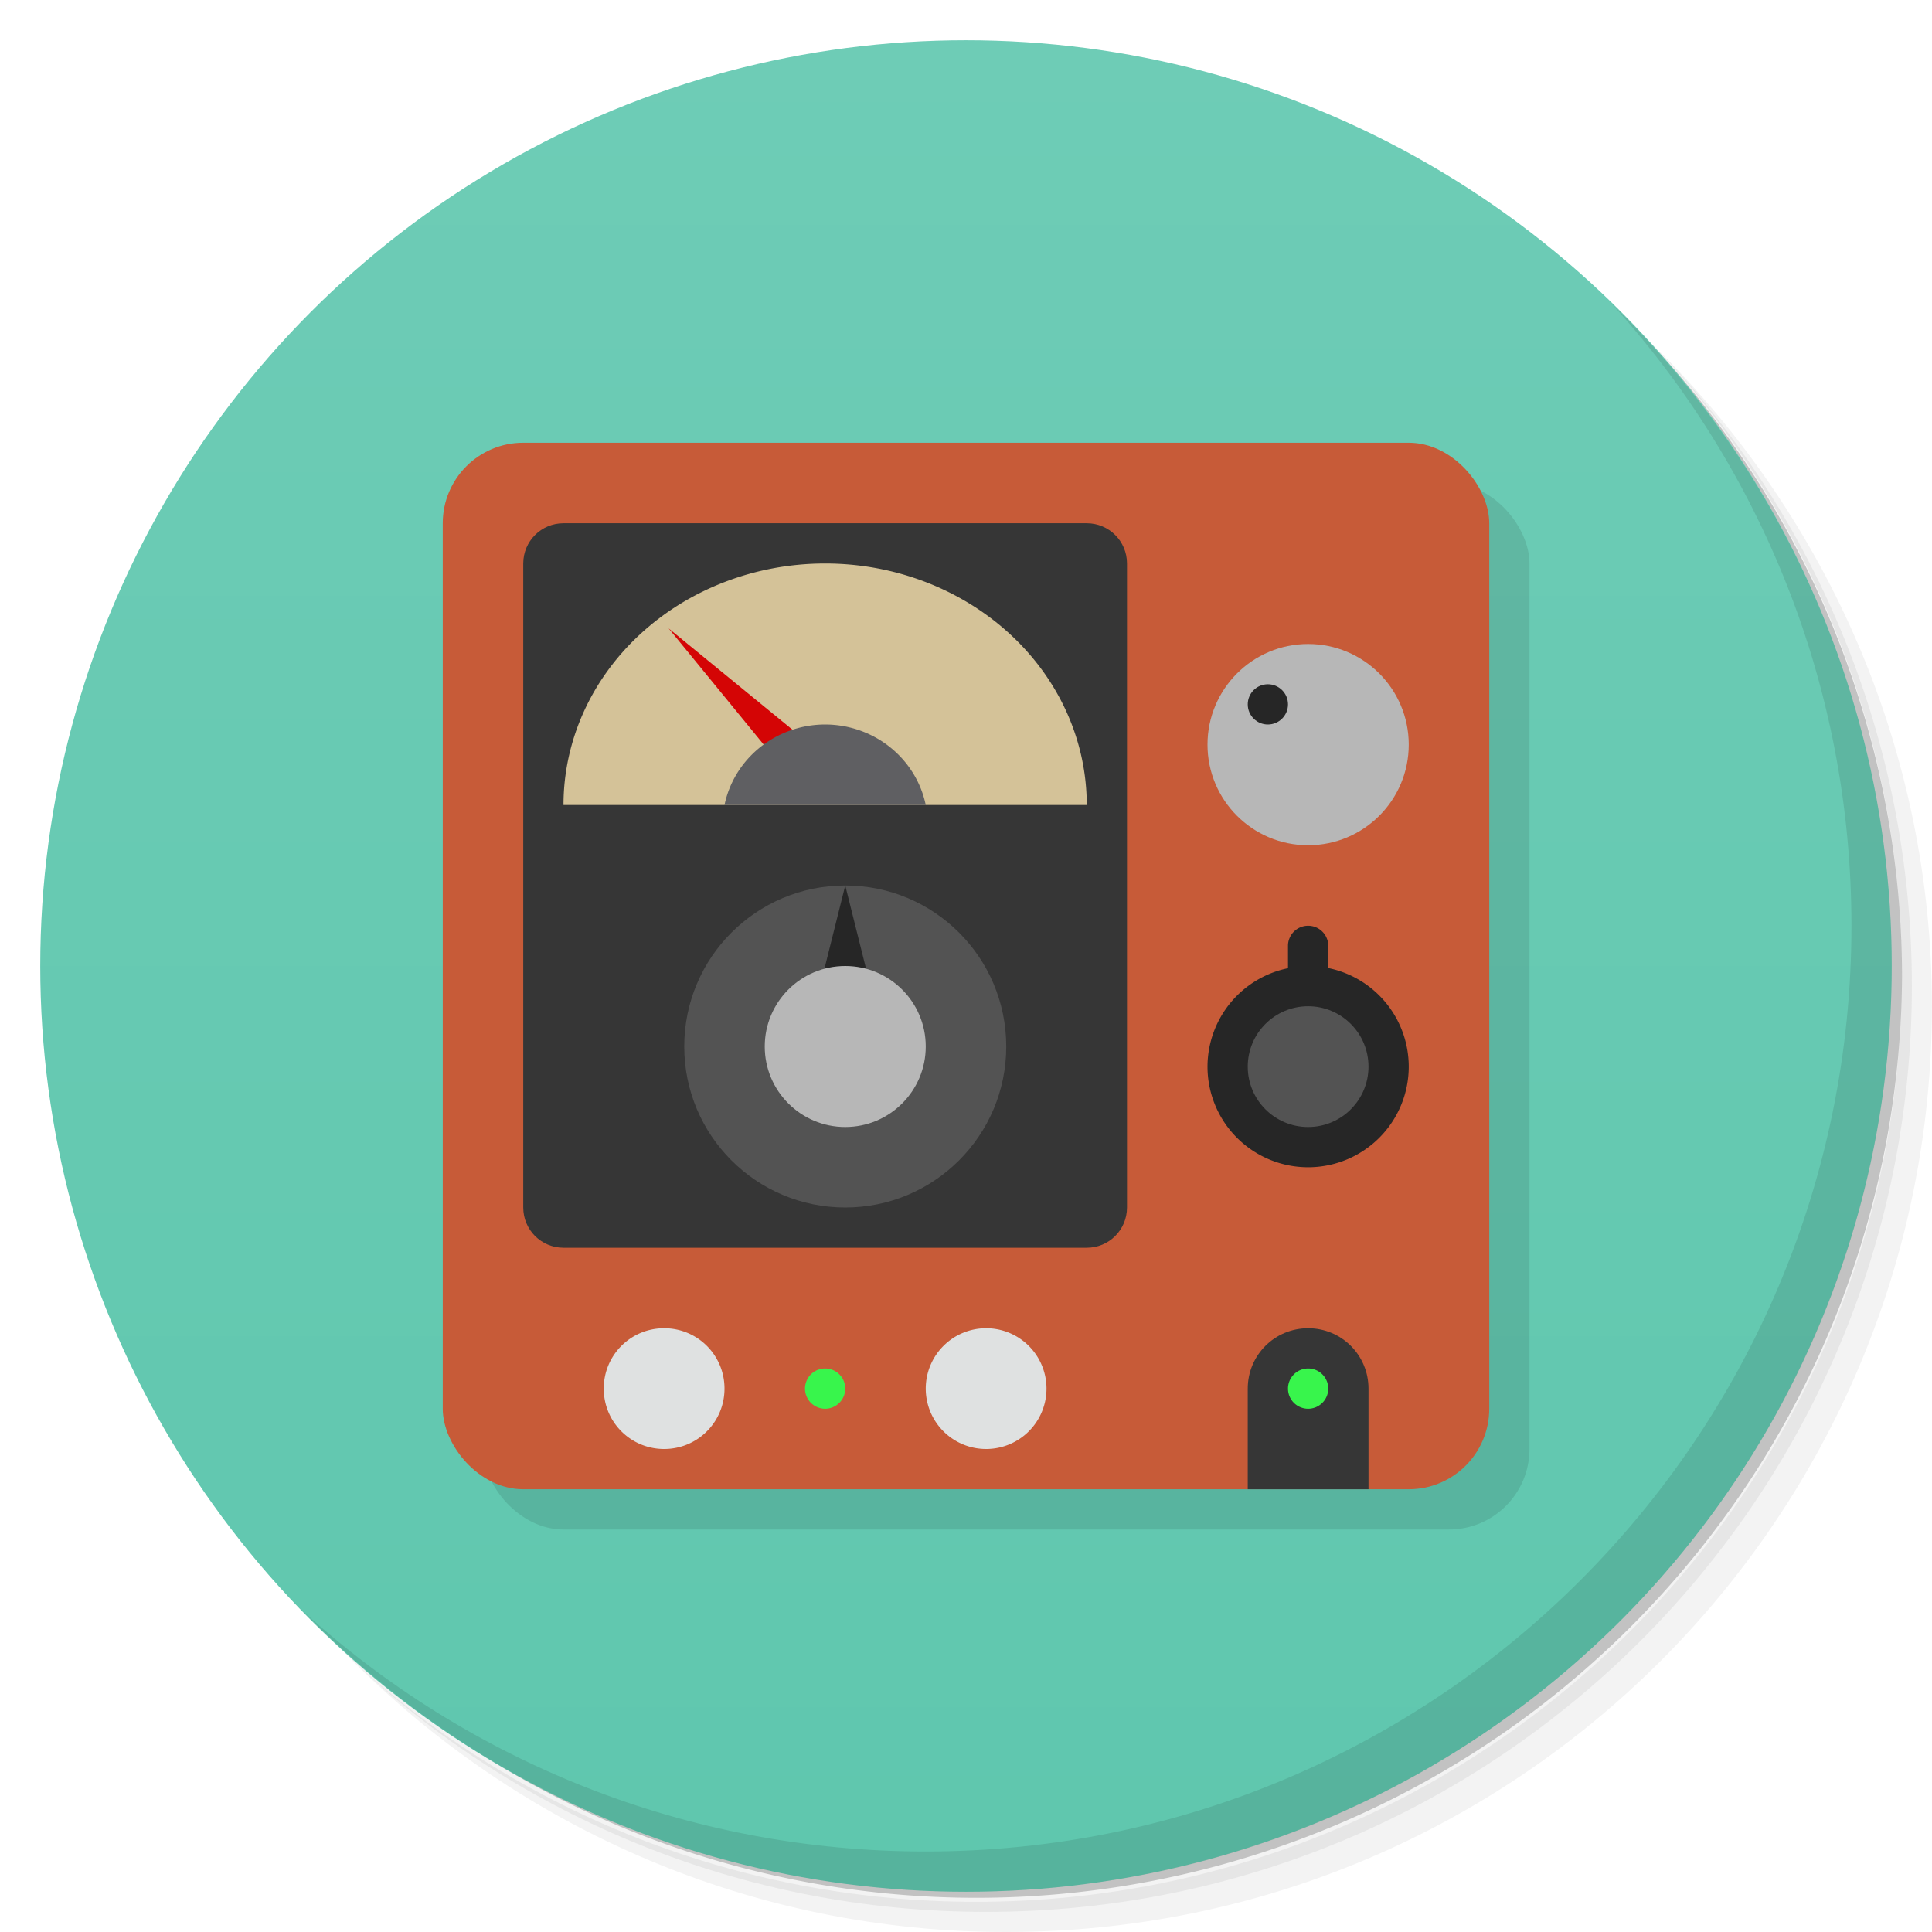 <svg version="1.1" viewBox="0 0 48 48" xmlns="http://www.w3.org/2000/svg">
 <defs>
  <linearGradient id="bg" x2="0" y1="1" y2="47" gradientUnits="userSpaceOnUse">
   <stop style="stop-color:#6eccb6" offset="0"/>
   <stop style="stop-color:#5fc7ae" offset="1"/>
  </linearGradient>
 </defs>
 <path d="m36.31 5c5.859 4.062 9.688 10.831 9.688 18.5 0 12.426-10.07 22.5-22.5 22.5-7.669 0-14.438-3.828-18.5-9.688 1.037 1.822 2.306 3.499 3.781 4.969 4.085 3.712 9.514 5.969 15.469 5.969 12.703 0 23-10.298 23-23 0-5.954-2.256-11.384-5.969-15.469-1.469-1.475-3.147-2.744-4.969-3.781zm4.969 3.781c3.854 4.113 6.219 9.637 6.219 15.719 0 12.703-10.297 23-23 23-6.081 0-11.606-2.364-15.719-6.219 4.16 4.144 9.883 6.719 16.219 6.719 12.703 0 23-10.298 23-23 0-6.335-2.575-12.06-6.719-16.219z" style="opacity:.05"/>
 <path d="m41.28 8.781c3.712 4.085 5.969 9.514 5.969 15.469 0 12.703-10.297 23-23 23-5.954 0-11.384-2.256-15.469-5.969 4.113 3.854 9.637 6.219 15.719 6.219 12.703 0 23-10.298 23-23 0-6.081-2.364-11.606-6.219-15.719z" style="opacity:.1"/>
 <path d="m31.25 2.375c8.615 3.154 14.75 11.417 14.75 21.13 0 12.426-10.07 22.5-22.5 22.5-9.708 0-17.971-6.135-21.12-14.75a23 23 0 0 0 44.875-7 23 23 0 0 0-16-21.875z" style="opacity:.2"/>
 <circle cx="24" cy="24" r="23" style="fill:url(#bg)"/>
 <rect x="12" y="12" width="26" height="26" ry="2" style="opacity:.1"/>
 <path d="m40.03 7.531c3.712 4.084 5.969 9.514 5.969 15.469 0 12.703-10.297 23-23 23-5.954 0-11.384-2.256-15.469-5.969 4.178 4.291 10.01 6.969 16.469 6.969 12.703 0 23-10.298 23-23 0-6.462-2.677-12.291-6.969-16.469z" style="opacity:.1"/>
 <rect x="11" y="11" width="26" height="26" ry="2" style="fill:#c75b38"/>
 <path d="m14 13c-0.554 0-1 0.446-1 1v16c0 0.554 0.446 1 1 1h13c0.554 0 1-0.446 1-1v-16c0-0.554-0.446-1-1-1zm18.5 20c-0.831 0-1.5 0.669-1.5 1.5v2.5h3v-2.5c0-0.831-0.669-1.5-1.5-1.5z" style="fill:#363636"/>
 <path d="m20.5 14a6.5 6 0 0 0-6.5 6h13a6.5 6 0 0 0-6.5-6z" style="fill:#d4c298"/>
 <path d="m16.611 15.611 3.889 3.182-0.707 0.707z" style="fill:#d40505"/>
 <path d="m20.502 18a2.554 2.5 0 0 0-2.502 2h5a2.554 2.5 0 0 0-2.498-2z" style="fill:#5f5f62"/>
 <path d="m32.5 23c-0.277 0-0.5 0.223-0.5 0.5v0.555a2.5 2.5 0 0 0-2 2.445 2.5 2.5 0 0 0 2.5 2.5 2.5 2.5 0 0 0 2.5-2.5 2.5 2.5 0 0 0-2-2.449v-0.551c0-0.277-0.223-0.5-0.5-0.5z" style="fill:#262626"/>
 <circle cx="32.5" cy="26.5" r="1.5" style="fill:#535353"/>
 <path d="m20.5 34a0.5 0.5 0 0 0-0.5 0.5 0.5 0.5 0 0 0 0.5 0.5 0.5 0.5 0 0 0 0.5-0.5 0.5 0.5 0 0 0-0.5-0.5zm12 0a0.5 0.5 0 0 0-0.5 0.5 0.5 0.5 0 0 0 0.5 0.5 0.5 0.5 0 0 0 0.5-0.5 0.5 0.5 0 0 0-0.5-0.5z" style="fill:#38f54c"/>
 <path d="m16.5 33c-0.831 0-1.5 0.669-1.5 1.5s0.669 1.5 1.5 1.5 1.5-0.669 1.5-1.5-0.669-1.5-1.5-1.5zm8 0a1.5 1.5 0 0 0-1.5 1.5 1.5 1.5 0 0 0 1.5 1.5 1.5 1.5 0 0 0 1.5-1.5 1.5 1.5 0 0 0-1.5-1.5z" style="fill:#dfe1e1"/>
 <circle cx="32.5" cy="18.5" r="2.5" style="fill:#b7b7b7"/>
 <circle cx="31.5" cy="17.5" r=".5" style="fill:#262626"/>
 <circle cx="21" cy="26" r="4" style="fill:#535353"/>
 <path d="m21 22 1 4h-2z" style="fill:#262626"/>
 <circle cx="21" cy="26" r="2" style="fill:#b7b7b7"/>
</svg>
